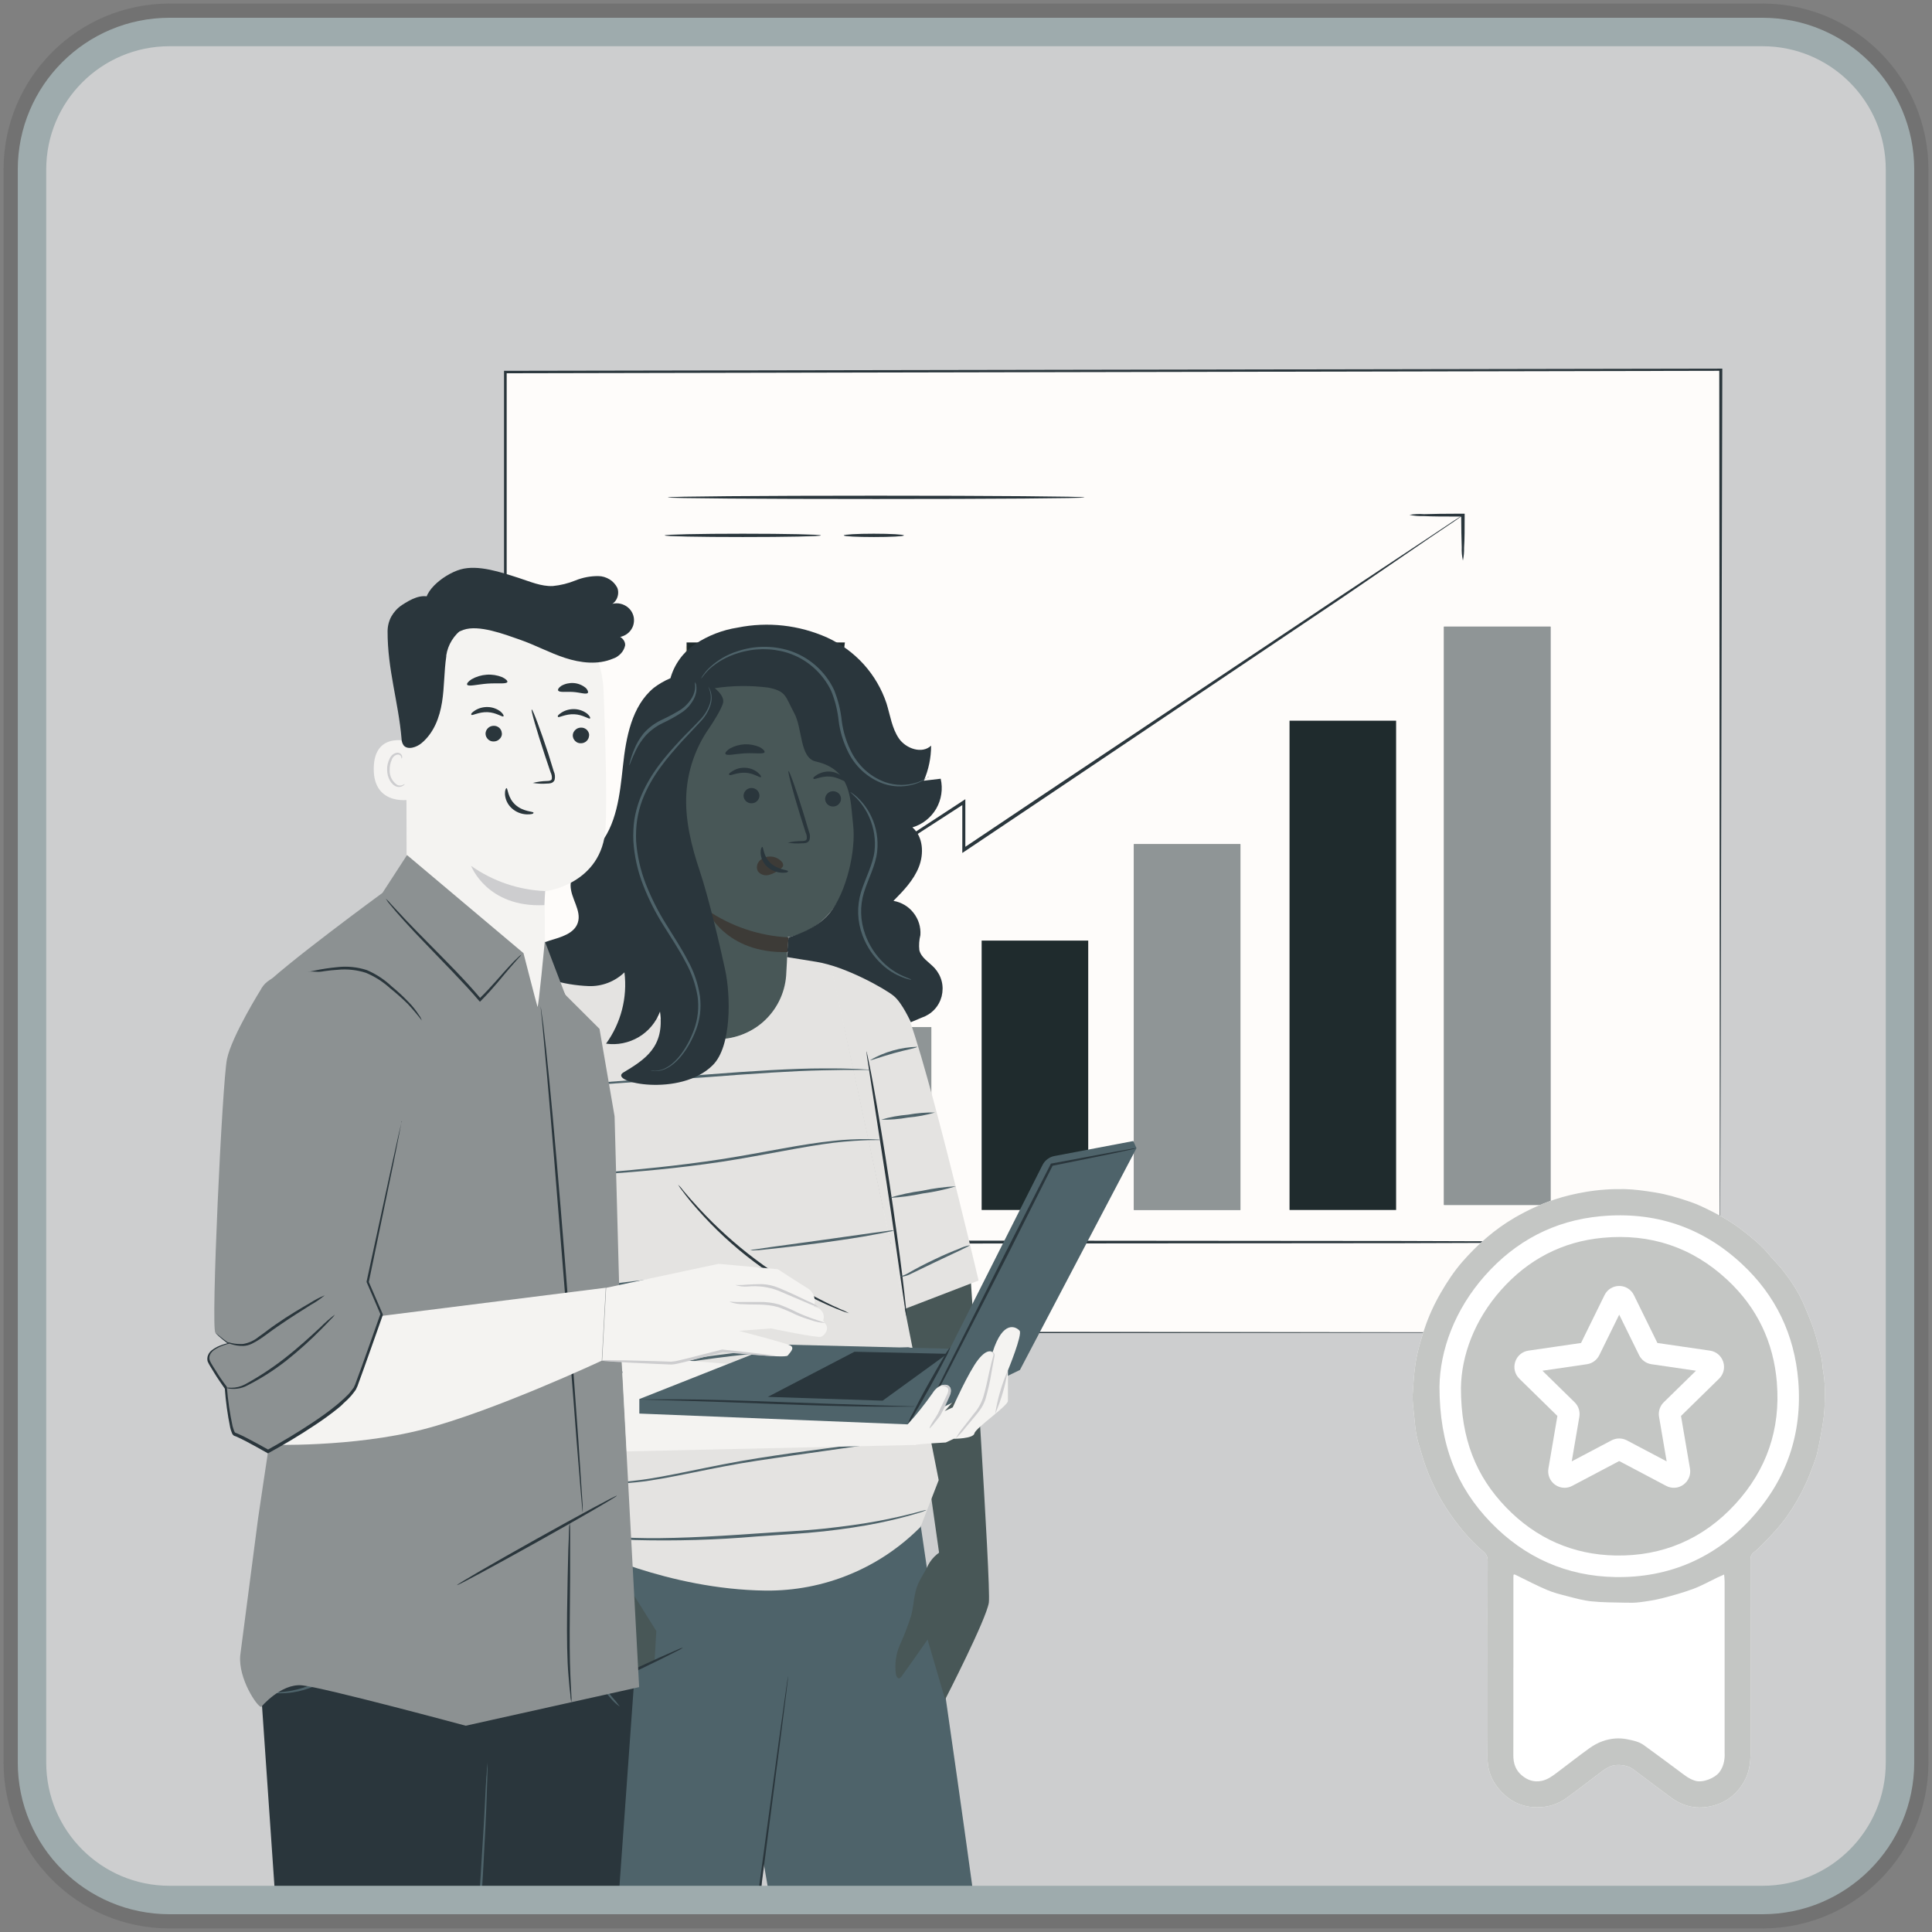 <svg width="163" height="163" viewBox="0 0 163 163" fill="none" xmlns="http://www.w3.org/2000/svg">
<rect x="0" y="0" width="163" height="163" fill="#808080" stroke="none"/>
<path d="M148.7 1.5H14.3C7.231 1.5 1.5 7.23 1.5 14.3V148.7C1.5 155.769 7.231 161.5 14.3 161.5H148.7C155.769 161.5 161.5 155.769 161.5 148.7V14.3C161.5 7.23 155.769 1.5 148.7 1.5Z" fill="#CDCECF" stroke="#727272" stroke-width="2.4" stroke-miterlimit="10"/>
<path d="M82.191 160.3C80.496 147.874 77.692 128.804 77.692 128.804H77.7L76.876 121.74L68.644 121.868L62.316 145.044L64.969 160.3H82.191Z" fill="#4E636A"/>
<path d="M64.276 158.084L70.812 121.692L53.444 121.444C53.443 121.445 50.844 124.237 49.564 126.916C48.284 129.588 47.46 135.972 47.46 135.972C47.46 135.972 43.86 143.988 44.404 148.084C44.611 149.645 45.271 154.672 46.009 160.3H64.21L64.276 158.084Z" fill="#4E636A"/>
<path d="M64.085 160.3C64.802 154.76 65.396 150.169 65.822 146.892C66.038 145.148 66.215 143.78 66.334 142.836C66.391 142.38 66.43 142.02 66.462 141.772C66.494 141.524 66.494 141.404 66.494 141.404C66.494 141.404 66.471 141.524 66.43 141.764C66.391 142.004 66.343 142.372 66.278 142.828C66.142 143.772 65.959 145.14 65.71 146.876L63.891 160.3H64.085Z" fill="#2A363C"/>
<path d="M52.179 160.3L53.844 137.057H53.836L36.629 136.202L34.859 160.3H52.179Z" fill="#2A363C"/>
<path d="M40.609 160.3C40.656 159.58 40.701 158.878 40.74 158.213C40.908 155.228 41.028 152.804 41.076 151.125C41.1 150.3 41.132 149.652 41.132 149.196V148.517C41.132 148.517 41.1 148.548 41.1 148.668C41.092 148.796 41.068 148.964 41.068 149.172C41.044 149.62 41.012 150.268 40.964 151.1C40.892 152.773 40.748 155.196 40.556 158.18C40.512 158.856 40.462 159.57 40.41 160.3H40.609Z" fill="#4E636A"/>
<path d="M39.941 160.3L41.188 148.228L45.748 136.676L22.068 135.708L22.06 135.692V143.26L23.235 160.3H39.941Z" fill="#2A363C"/>
<path d="M145.1 112.42H42.62V31.388L145.164 31.196L145.1 112.42Z" fill="#FEFCFA"/>
<path d="M145.1 112.42C145.1 111.66 145.1 79.916 145.052 31.196L145.164 31.284L42.78 31.492H42.62L42.748 31.388V112.42L42.636 112.332L145.116 112.42L42.636 112.508H42.524V31.284H42.812L145.196 31.1H145.308V31.188C145.196 79.916 145.109 111.66 145.1 112.42Z" fill="#2A363C"/>
<path d="M138.212 104.812H136.828L132.852 104.836L118.228 104.884L69.964 104.924H49.02V104.788C49.02 91.004 49.06 79.148 49.068 70.724C49.068 66.524 49.092 63.18 49.108 60.884C49.108 63.188 49.132 66.532 49.148 70.724C49.148 79.148 49.18 91.004 49.196 104.788L49.06 104.66H69.868L118.132 104.7L132.756 104.748L136.732 104.772H137.764L138.204 104.812L138.212 104.812Z" fill="#2A363C"/>
<path d="M65.38 93.092H56.388V102.084H65.38V93.092Z" fill="#1F2B2D"/>
<path d="M78.572 86.66H69.58V102.084H78.572V86.66Z" fill="#1F2B2D"/>
<path d="M91.812 79.356H82.82V102.084H91.812V79.356Z" fill="#1F2B2D"/>
<path d="M104.652 71.22H95.66V102.084H104.652V71.22Z" fill="#1F2B2D"/>
<path d="M117.788 60.804H108.796V102.084H117.788V60.804Z" fill="#1F2B2D"/>
<path d="M130.82 52.868H121.828V101.66H130.82V52.868Z" fill="#1F2B2D"/>
<g opacity="0.5">
<path d="M78.572 86.66H69.58V102.084H78.572V86.66Z" fill="white"/>
</g>
<g opacity="0.5">
<path d="M104.652 71.22H95.66V102.084H104.652V71.22Z" fill="white"/>
</g>
<g opacity="0.5">
<path d="M130.828 52.868H121.836V101.66H130.828V52.868Z" fill="white"/>
</g>
<path d="M56.388 83.868C56.388 83.868 56.468 83.804 56.508 83.78L56.86 83.54L58.228 82.628L63.388 79.236L81.236 67.564L81.444 67.428V71.7L81.228 71.588L88.259 66.876L113.091 50.292L120.636 45.284L122.691 43.916L123.228 43.572C123.283 43.532 123.347 43.492 123.42 43.46C123.363 43.508 123.308 43.548 123.244 43.596L122.723 43.964L120.692 45.332L113.204 50.452L88.428 67.108L81.404 71.82L81.188 71.964V67.676L81.396 67.788L63.476 79.38L58.276 82.716L56.884 83.596L56.516 83.82C56.436 83.86 56.396 83.876 56.388 83.876L56.388 83.868Z" fill="#2A363C"/>
<path d="M123.42 47.276C123.34 46.916 123.308 46.54 123.324 46.172C123.299 45.484 123.283 44.524 123.276 43.436L123.42 43.58H123.075C121.923 43.58 120.883 43.58 120.131 43.54C119.724 43.556 119.308 43.524 118.908 43.436C119.315 43.372 119.724 43.348 120.14 43.38C120.892 43.356 121.932 43.34 123.091 43.34H123.571V43.476C123.571 44.548 123.571 45.508 123.523 46.212C123.532 46.572 123.5 46.932 123.427 47.284L123.42 47.276Z" fill="#2A363C"/>
<path d="M57.868 54.516C57.868 54.516 56.796 64.452 58.164 69.892L71.436 69.308C71.436 69.308 68.596 59.508 70.34 55.18L57.868 54.516Z" fill="#F2EAD7"/>
<path d="M57.924 54.204C57.924 54.204 58.012 64.932 58.556 68.204L72.012 67.564C72.012 67.564 70.828 57.02 71.284 54.204H57.924Z" fill="#1F2B2D"/>
<path d="M69.252 58.708C69.252 58.756 67.236 58.916 64.748 59.068C62.252 59.22 60.236 59.3 60.228 59.252C60.228 59.204 62.244 59.036 64.732 58.884C67.228 58.732 69.244 58.66 69.252 58.708Z" fill="white"/>
<path d="M69.26 60.98C69.26 61.028 67.244 61.188 64.756 61.34C62.26 61.492 60.236 61.572 60.236 61.524C60.236 61.476 62.252 61.316 64.74 61.164C67.236 61.012 69.252 60.932 69.26 60.98Z" fill="white"/>
<path d="M66.972 63.212C66.724 63.276 66.476 63.308 66.228 63.316C65.772 63.364 65.124 63.412 64.404 63.452C63.692 63.492 63.036 63.524 62.58 63.532C62.332 63.564 62.076 63.564 61.82 63.532C62.068 63.468 62.316 63.436 62.572 63.428C63.028 63.38 63.676 63.332 64.396 63.292C65.108 63.252 65.764 63.22 66.22 63.212C66.468 63.18 66.724 63.18 66.972 63.212Z" fill="white"/>
<path d="M91.5 41.964C91.5 42.044 83.628 42.1 73.924 42.1C64.22 42.1 56.34 42.044 56.34 41.964C56.34 41.884 64.204 41.82 73.907 41.82C83.612 41.82 91.5 41.884 91.5 41.964Z" fill="#2A363C"/>
<path d="M69.26 45.172C69.26 45.252 66.308 45.308 62.668 45.308C59.028 45.308 56.076 45.252 56.076 45.172C56.076 45.092 59.028 45.028 62.668 45.028C66.308 45.028 69.26 45.092 69.26 45.172Z" fill="#2A363C"/>
<path d="M76.26 45.172C76.26 45.252 75.124 45.308 73.724 45.308C72.324 45.308 71.188 45.252 71.188 45.172C71.188 45.092 72.324 45.028 73.724 45.028C75.124 45.028 76.26 45.092 76.26 45.172Z" fill="#2A363C"/>
<path d="M58.148 132.396C58.1 132.26 58.084 132.116 58.076 131.964C58.044 131.692 58.028 131.292 58.02 130.796C58.02 129.508 58.1 128.22 58.244 126.94C58.42 125.484 58.564 124.164 58.7 123.108C58.74 122.58 58.804 122.044 58.908 121.524C58.956 122.06 58.948 122.596 58.884 123.132C58.82 124.116 58.668 125.476 58.508 126.972C58.348 128.468 58.236 129.828 58.204 130.804C58.172 131.78 58.188 132.396 58.14 132.404L58.148 132.396Z" fill="#4E636A"/>
<path d="M60.108 125.948C59.812 125.26 59.636 124.524 59.588 123.78C59.452 123.044 59.428 122.292 59.532 121.548C59.684 122.276 59.788 123.004 59.844 123.74C59.98 124.468 60.068 125.204 60.116 125.94L60.108 125.948Z" fill="#4E636A"/>
<path d="M66.837 123.788C66.788 123.788 66.805 123.444 66.428 123.188C66.325 123.116 66.204 123.076 66.076 123.06C65.948 123.044 65.829 123.06 65.708 123.116C65.564 123.172 65.445 123.26 65.356 123.388C65.269 123.508 65.228 123.66 65.228 123.812C65.228 123.964 65.276 124.108 65.356 124.236C65.445 124.356 65.564 124.452 65.708 124.508C65.829 124.548 65.957 124.564 66.076 124.548C66.197 124.532 66.316 124.484 66.421 124.412C66.788 124.14 66.757 123.78 66.805 123.796C66.853 123.812 66.844 123.876 66.828 124.02C66.796 124.228 66.692 124.42 66.532 124.556C66.412 124.668 66.26 124.74 66.1 124.772C65.941 124.804 65.772 124.796 65.621 124.74C65.436 124.676 65.269 124.556 65.148 124.396C65.028 124.236 64.965 124.044 64.965 123.844C64.965 123.644 65.02 123.452 65.132 123.284C65.244 123.116 65.404 122.988 65.588 122.924C65.74 122.868 65.9 122.844 66.06 122.876C66.22 122.9 66.373 122.972 66.492 123.076C66.66 123.204 66.772 123.396 66.805 123.596C66.853 123.732 66.828 123.812 66.82 123.812L66.837 123.788Z" fill="#4E636A"/>
<path d="M45.396 83.196C43.516 84.908 41.964 86.948 40.836 89.228C39.3 92.372 29.924 110.604 31.22 112.588C32.516 114.572 36.34 116.236 36.724 116.18C37.108 116.124 44.292 111.804 44.292 111.804C44.292 111.804 48.764 97.54 48.812 97.508C48.86 97.468 45.388 83.204 45.388 83.204L45.396 83.196Z" fill="#E4E3E1"/>
<path d="M81.868 107.452C81.868 107.452 83.628 133.812 83.428 135.204C83.228 136.596 79.74 143.38 79.74 143.38L77.404 135.42L79.308 131.556L76.22 109.836L81.868 107.444L81.868 107.452Z" fill="#485757"/>
<path d="M70.092 81.308L66.34 80.724C66.34 80.724 66.516 87.428 60.7 87.676C54.1 87.948 52.956 80.9 52.956 80.9C52.956 80.9 46.58 82.076 45.412 83.148C44.244 84.22 49.78 112.372 49.78 112.372L49.252 130.548C49.252 130.548 56.324 134.1 64.596 134.196C67.02 134.22 69.428 133.764 71.676 132.836C73.924 131.916 75.956 130.548 77.668 128.82L79.196 124.876L76.308 110.292L70.092 81.308Z" fill="#E4E3E1"/>
<path d="M70.084 81.436C70.084 81.436 74.708 82.804 76.116 84.684C77.516 86.564 82.563 108.036 82.563 108.036L76.324 110.436L70.084 81.444V81.436Z" fill="#E4E3E1"/>
<path d="M73.124 88.668C73.116 88.748 73.116 88.82 73.124 88.9C73.124 89.076 73.18 89.292 73.212 89.556C73.3 90.156 73.428 90.964 73.58 91.948C73.9 94.004 74.332 96.772 74.804 99.836C75.276 102.9 75.668 105.684 75.964 107.74C76.108 108.724 76.228 109.532 76.316 110.132L76.428 110.788C76.452 110.94 76.468 111.012 76.476 111.012C76.484 110.94 76.484 110.86 76.476 110.788C76.476 110.612 76.436 110.388 76.412 110.132C76.356 109.564 76.26 108.74 76.14 107.724C75.892 105.692 75.508 102.892 75.044 99.804C74.58 96.716 74.108 93.932 73.748 91.924C73.572 90.916 73.412 90.1 73.292 89.54C73.244 89.284 73.196 89.084 73.156 88.9C73.156 88.828 73.14 88.748 73.116 88.676L73.124 88.668Z" fill="#2A363C"/>
<path d="M57.196 99.932C57.316 100.14 57.46 100.332 57.612 100.524C57.884 100.9 58.308 101.436 58.852 102.044C61.716 105.3 65.22 107.94 69.148 109.788C69.892 110.14 70.516 110.404 70.948 110.564C71.172 110.66 71.396 110.732 71.628 110.796C71.42 110.676 71.204 110.564 70.98 110.484C70.556 110.3 69.956 110.028 69.22 109.644C65.372 107.724 61.9 105.116 58.98 101.956C58.42 101.348 57.98 100.852 57.684 100.492C57.54 100.292 57.38 100.108 57.204 99.948L57.196 99.932Z" fill="#2A363C"/>
<path d="M73.42 89.436C73.444 89.5 74.308 89.164 75.396 88.86C76.484 88.556 77.396 88.404 77.388 88.316C75.996 88.356 74.628 88.74 73.42 89.436Z" fill="#4E636A"/>
<path d="M45.916 91.748C46.012 91.756 46.108 91.756 46.196 91.748L47.004 91.708L49.948 91.54L59.684 90.876C63.492 90.58 66.932 90.348 69.428 90.3C70.668 90.268 71.684 90.26 72.38 90.268H73.188C73.284 90.276 73.372 90.276 73.468 90.268C73.38 90.244 73.284 90.228 73.188 90.236C73.004 90.236 72.732 90.204 72.388 90.188C71.692 90.156 70.676 90.132 69.428 90.14C66.924 90.14 63.476 90.356 59.676 90.652L49.94 91.38L46.988 91.628L46.188 91.708C46.092 91.708 46.004 91.716 45.916 91.74V91.748Z" fill="#4E636A"/>
<path d="M74.332 94.468C75.092 94.484 75.86 94.42 76.612 94.284C77.38 94.22 78.148 94.076 78.892 93.86C78.132 93.844 77.364 93.908 76.612 94.044C75.836 94.108 75.076 94.244 74.332 94.468Z" fill="#4E636A"/>
<path d="M47.308 99.252C47.404 99.268 47.492 99.268 47.588 99.252L48.38 99.22C49.068 99.18 50.06 99.124 51.292 99.036C53.74 98.86 57.14 98.58 60.86 98.02C62.716 97.74 64.476 97.396 66.076 97.108C67.668 96.812 69.116 96.564 70.34 96.412C71.564 96.268 72.548 96.22 73.236 96.196C73.916 96.18 74.3 96.196 74.308 96.172C74.22 96.148 74.124 96.14 74.028 96.14C73.844 96.14 73.572 96.108 73.236 96.108C72.26 96.1 71.292 96.14 70.316 96.252C69.092 96.372 67.644 96.604 66.044 96.892C64.444 97.18 62.684 97.516 60.828 97.804C57.124 98.372 53.74 98.676 51.292 98.892L48.388 99.148L47.596 99.228C47.5 99.228 47.404 99.228 47.316 99.252H47.308Z" fill="#4E636A"/>
<path d="M63.268 105.484C63.428 105.5 63.596 105.5 63.756 105.484C64.068 105.484 64.516 105.42 65.076 105.364C66.18 105.252 67.716 105.068 69.396 104.844C71.084 104.612 72.588 104.388 73.7 104.172C74.244 104.076 74.692 103.988 74.996 103.924C75.148 103.9 75.308 103.86 75.452 103.804C75.292 103.796 75.124 103.804 74.964 103.836L73.66 104.012L69.348 104.62L65.036 105.212L63.732 105.404C63.572 105.412 63.42 105.444 63.268 105.492L63.268 105.484Z" fill="#4E636A"/>
<path d="M48.876 108.724C49.076 108.74 49.284 108.724 49.484 108.7L51.14 108.548C52.54 108.412 54.468 108.204 56.604 107.964C58.74 107.724 60.66 107.508 62.068 107.308L63.715 107.076C63.916 107.06 64.124 107.02 64.316 106.964C64.115 106.956 63.907 106.964 63.708 106.988L62.051 107.14C60.66 107.276 58.724 107.484 56.588 107.732C54.444 107.972 52.532 108.188 51.124 108.388L49.476 108.612C49.276 108.628 49.068 108.668 48.876 108.724Z" fill="#4E636A"/>
<path d="M49.588 116.316C49.684 116.316 49.772 116.316 49.868 116.292L50.66 116.164L53.556 115.652C55.996 115.236 59.38 114.636 63.124 114.26C65.004 114.076 66.804 113.956 68.444 113.924C70.076 113.892 71.564 113.924 72.796 113.924C74.028 113.924 75.044 113.868 75.74 113.804C76.084 113.772 76.348 113.748 76.532 113.716C76.628 113.708 76.716 113.692 76.812 113.668C76.716 113.66 76.62 113.66 76.532 113.668L75.732 113.716C75.036 113.748 74.036 113.772 72.796 113.756C71.556 113.74 70.06 113.692 68.436 113.716C66.812 113.74 64.988 113.844 63.1 114.028C59.324 114.404 55.948 115.028 53.508 115.492C52.292 115.732 51.308 115.948 50.628 116.076L49.852 116.244C49.764 116.26 49.676 116.284 49.596 116.316H49.588Z" fill="#4E636A"/>
<path d="M49.452 124.996C49.548 125.028 49.644 125.044 49.74 125.052C49.932 125.084 50.22 125.116 50.596 125.14C51.644 125.204 52.7 125.172 53.748 125.052C56.404 124.78 59.956 123.828 63.948 123.228C67.94 122.628 71.588 122.148 74.204 121.74C75.244 121.604 76.276 121.42 77.3 121.172C77.58 121.092 77.844 121.004 78.108 120.892C78.204 120.86 78.292 120.812 78.372 120.756C78.276 120.78 78.18 120.804 78.092 120.844C77.828 120.948 77.564 121.044 77.292 121.116C76.58 121.292 75.508 121.42 74.196 121.604C71.572 121.972 67.932 122.396 63.924 123.028C59.916 123.66 56.364 124.596 53.74 124.9C52.708 125.036 51.66 125.092 50.612 125.068C49.86 125.028 49.452 124.972 49.452 124.996Z" fill="#4E636A"/>
<path d="M75.013 101.068C75.972 101.02 76.916 100.892 77.852 100.692C78.805 100.564 79.74 100.364 80.66 100.084C79.701 100.132 78.748 100.26 77.812 100.46C76.86 100.588 75.924 100.788 75.013 101.068Z" fill="#4E636A"/>
<path d="M75.924 107.7C75.924 107.7 76.02 107.732 76.188 107.7C76.42 107.66 76.644 107.58 76.86 107.468L78.916 106.476C80.532 105.708 81.852 105.108 81.828 105.06C81.516 105.116 81.204 105.212 80.916 105.356C80.372 105.564 79.62 105.876 78.812 106.268C78.004 106.652 77.284 107.028 76.772 107.324C76.508 107.492 76.22 107.62 75.916 107.708L75.924 107.7Z" fill="#4E636A"/>
<path d="M78.196 127.388C78.1 127.396 77.996 127.42 77.908 127.444L77.084 127.66C76.372 127.844 75.332 128.092 74.044 128.332C72.756 128.572 71.204 128.788 69.484 128.972C67.772 129.156 65.836 129.236 63.836 129.38C59.828 129.668 56.188 129.836 53.556 129.748C52.244 129.716 51.18 129.628 50.452 129.572L49.612 129.492C49.516 129.484 49.412 129.484 49.308 129.492C49.404 129.524 49.5 129.54 49.596 129.548C49.788 129.58 50.052 129.628 50.436 129.676C51.164 129.764 52.228 129.876 53.548 129.932C56.988 130.02 60.428 129.924 63.852 129.628C65.852 129.484 67.772 129.388 69.508 129.196C71.244 129.004 72.796 128.764 74.092 128.5C75.388 128.236 76.412 127.964 77.124 127.756C77.476 127.66 77.748 127.564 77.932 127.5C78.02 127.468 78.108 127.428 78.188 127.38L78.196 127.388Z" fill="#4E636A"/>
<path d="M80.244 135.412C78.892 137.436 77.5 139.436 76.076 141.42C76.012 141.5 75.94 141.596 75.836 141.596C75.732 141.596 75.628 141.436 75.596 141.308C75.46 140.428 75.58 139.532 75.948 138.716C76.316 137.916 76.628 137.092 76.892 136.244C77.108 135.356 77.1 134.42 77.484 133.572C77.692 133.116 77.98 132.708 78.196 132.268C78.5 131.572 79.052 131.012 79.748 130.7" fill="#485757"/>
<path d="M46.22 93.132C46.228 93.38 46.26 93.636 46.308 93.876L46.644 95.892C46.932 97.596 47.356 99.948 47.836 102.548C48.316 105.148 48.748 107.492 49.1 109.188C49.26 110.004 49.404 110.676 49.508 111.196C49.548 111.444 49.612 111.684 49.692 111.924C49.684 111.676 49.652 111.42 49.604 111.18C49.516 110.668 49.412 109.98 49.268 109.164C48.972 107.46 48.556 105.108 48.076 102.508C47.596 99.908 47.164 97.572 46.812 95.876C46.644 95.06 46.508 94.38 46.404 93.868C46.364 93.62 46.308 93.372 46.22 93.14V93.132Z" fill="#2A363C"/>
<path d="M38.324 94.604C38.716 94.788 39.132 94.932 39.556 95.036C40.324 95.268 41.38 95.58 42.564 95.908C43.756 96.236 44.82 96.524 45.596 96.716C46.012 96.844 46.436 96.932 46.868 96.988C46.476 96.796 46.06 96.644 45.636 96.532C44.868 96.3 43.812 95.988 42.628 95.66C41.436 95.332 40.38 95.044 39.596 94.852C39.18 94.732 38.756 94.644 38.324 94.604Z" fill="#4E636A"/>
<path d="M34.004 102.964C34.124 103.068 34.268 103.156 34.42 103.212C34.82 103.388 35.244 103.532 35.676 103.62C36.764 103.86 38.26 104.14 39.9 104.532C41.54 104.916 43.02 105.3 44.084 105.588L45.348 105.924C45.492 105.98 45.652 106.012 45.804 106.02C45.66 105.94 45.508 105.876 45.348 105.836C45.06 105.732 44.628 105.588 44.1 105.428C43.044 105.1 41.572 104.684 39.924 104.3C38.276 103.916 36.764 103.652 35.684 103.46C35.26 103.38 34.836 103.268 34.428 103.124C34.292 103.06 34.148 103.004 34.004 102.964Z" fill="#4E636A"/>
<path d="M42.596 110.428L49.428 128.26L47.492 135.724L35.188 115.196C35.188 115.196 39.58 110.036 42.596 110.428Z" fill="#485757"/>
<path d="M49.3 127.924L55.372 137.605L55.228 140.101L47.5 143.381L46.94 134.181L49.292 127.932L49.3 127.924Z" fill="#485757"/>
<path d="M45.628 144.444C45.628 144.444 46.26 144.052 47.324 143.532C47.612 143.388 47.908 143.26 48.212 143.148C48.532 143.028 48.9 142.94 49.276 142.82C50.036 142.58 50.852 142.284 51.692 141.908C53.364 141.164 54.836 140.428 55.908 139.908L57.172 139.268C57.332 139.196 57.484 139.108 57.628 139.012C57.46 139.044 57.292 139.108 57.132 139.188L55.836 139.756L51.588 141.692C50.756 142.052 49.94 142.356 49.196 142.604C48.828 142.732 48.46 142.82 48.132 142.956C47.82 143.076 47.516 143.212 47.22 143.372C46.804 143.596 46.396 143.844 46.012 144.108C45.868 144.204 45.732 144.316 45.612 144.444H45.628Z" fill="#2A363C"/>
<path d="M72.372 63.732C72.372 60.58 68.692 54.964 65.54 55.076L57.468 58.532C57.004 58.548 56.564 58.74 56.236 59.068C55.908 59.396 55.716 59.828 55.692 60.292L54.892 81.788C54.836 83.284 55.372 84.74 56.388 85.844C57.404 86.948 58.812 87.604 60.308 87.668C61.804 87.724 63.268 87.204 64.388 86.212C65.508 85.22 66.204 83.828 66.324 82.34C66.428 80.812 66.46 79.06 66.46 79.068C66.46 79.076 70.516 78.66 71.684 73.484C72.284 70.924 72.38 67.236 72.38 63.732H72.372Z" fill="#485757"/>
<path d="M70.956 67.412C70.948 67.588 70.868 67.748 70.74 67.868C70.612 67.988 70.444 68.052 70.268 68.044C70.18 68.044 70.1 68.028 70.02 67.996C69.94 67.964 69.868 67.916 69.804 67.852C69.74 67.788 69.692 67.716 69.66 67.636C69.628 67.556 69.612 67.468 69.612 67.388C69.62 67.212 69.7 67.052 69.828 66.932C69.956 66.812 70.124 66.748 70.3 66.756C70.388 66.756 70.468 66.772 70.548 66.804C70.628 66.836 70.7 66.884 70.764 66.94C70.828 67.004 70.876 67.076 70.908 67.156C70.94 67.236 70.956 67.324 70.956 67.404V67.412Z" fill="#2A363C"/>
<path d="M71.308 65.892C71.22 65.972 70.732 65.564 70.012 65.516C69.284 65.468 68.74 65.796 68.644 65.708C68.556 65.62 68.7 65.516 68.948 65.356C69.276 65.164 69.66 65.068 70.036 65.1C70.412 65.124 70.764 65.268 71.06 65.508C71.292 65.692 71.372 65.86 71.316 65.892H71.308Z" fill="#2A363C"/>
<path d="M64.076 67.14C64.068 67.316 63.988 67.476 63.86 67.596C63.732 67.716 63.564 67.78 63.388 67.772C63.3 67.772 63.22 67.756 63.14 67.724C63.06 67.692 62.988 67.644 62.924 67.58C62.86 67.516 62.812 67.444 62.78 67.364C62.748 67.284 62.732 67.196 62.732 67.116C62.74 66.94 62.82 66.78 62.948 66.66C63.076 66.54 63.244 66.476 63.42 66.484C63.508 66.484 63.588 66.5 63.668 66.532C63.748 66.564 63.82 66.612 63.884 66.676C63.948 66.74 63.996 66.812 64.028 66.892C64.06 66.972 64.076 67.06 64.076 67.14Z" fill="#2A363C"/>
<path d="M64.197 65.564C64.108 65.644 63.62 65.236 62.901 65.196C62.181 65.156 61.628 65.476 61.532 65.38C61.436 65.284 61.589 65.188 61.836 65.036C62.164 64.836 62.54 64.748 62.924 64.78C63.3 64.804 63.66 64.948 63.948 65.188C64.172 65.372 64.245 65.54 64.197 65.572V65.564Z" fill="#2A363C"/>
<path d="M66.468 71.092C66.86 71.004 67.26 70.956 67.66 70.956C67.844 70.956 68.02 70.924 68.06 70.796C68.084 70.604 68.06 70.412 67.972 70.244L67.516 68.804C66.884 66.756 66.444 65.076 66.524 65.052C66.604 65.028 67.188 66.668 67.812 68.7L68.244 70.148C68.348 70.38 68.364 70.636 68.292 70.876C68.26 70.94 68.22 70.996 68.165 71.036C68.108 71.076 68.044 71.108 67.972 71.124C67.868 71.148 67.756 71.148 67.653 71.148C67.252 71.18 66.852 71.164 66.46 71.092H66.468Z" fill="#2A363C"/>
<path d="M66.524 79.084C64.06 78.964 61.668 78.156 59.636 76.764C59.636 76.764 61.172 80.476 66.444 80.324L66.524 79.092V79.084Z" fill="#3D3B37"/>
<path d="M66.044 72.82C65.916 72.636 65.748 72.492 65.548 72.396C65.348 72.3 65.132 72.252 64.908 72.268C64.748 72.268 64.588 72.308 64.444 72.372C64.3 72.436 64.164 72.532 64.06 72.652C63.956 72.764 63.884 72.908 63.868 73.068C63.844 73.22 63.868 73.38 63.948 73.516C64.052 73.652 64.196 73.748 64.356 73.804C64.516 73.86 64.692 73.86 64.86 73.82C65.212 73.724 65.54 73.556 65.82 73.324C65.908 73.268 65.98 73.204 66.036 73.124C66.06 73.084 66.076 73.036 66.076 72.988C66.076 72.94 66.06 72.892 66.036 72.852" fill="#3D3B37"/>
<path d="M64.308 71.452C64.428 71.452 64.38 72.236 65.012 72.82C65.652 73.404 66.492 73.388 66.484 73.5C66.484 73.612 66.292 73.644 65.94 73.628C65.476 73.604 65.044 73.42 64.708 73.108C64.388 72.804 64.188 72.388 64.172 71.948C64.164 71.636 64.26 71.452 64.316 71.452H64.308Z" fill="#2A363C"/>
<path d="M64.508 63.46C64.428 63.652 63.708 63.508 62.86 63.556C62.004 63.604 61.3 63.796 61.204 63.604C61.156 63.516 61.292 63.34 61.58 63.148C61.964 62.94 62.388 62.82 62.828 62.796C63.268 62.78 63.7 62.86 64.1 63.036C64.404 63.204 64.532 63.372 64.508 63.46Z" fill="#2A363C"/>
<path d="M71.172 63.78C71.036 63.932 70.548 63.732 69.948 63.692C69.348 63.644 68.836 63.732 68.724 63.548C68.676 63.46 68.772 63.3 69.004 63.164C69.308 62.988 69.668 62.916 70.012 62.956C70.364 62.988 70.7 63.124 70.972 63.348C71.172 63.532 71.228 63.708 71.164 63.78H71.172Z" fill="#2A363C"/>
<path d="M66.42 80.276L66.524 79.084C66.524 79.084 68.804 78.508 69.988 77.044C71.404 75.324 72.244 71.748 71.972 69.54C71.732 67.596 71.932 64.94 68.82 64.244C67.452 63.932 67.724 61.46 66.996 60.14C66.252 58.772 66.364 58.316 64.82 58.012C63.316 57.82 61.804 57.836 60.308 58.06C60.764 58.444 61.084 58.876 61.012 59.26C60.916 59.772 60.1 61.044 59.804 61.468C58.684 63.084 58.028 64.972 57.908 66.932C57.772 69.172 58.34 71.404 59.052 73.532C59.764 75.66 60.708 79.62 61.18 81.82C61.652 84.012 61.732 88.268 60.14 89.86C57.404 92.596 51.38 91.332 52.556 90.508C54.436 89.38 56.084 88.332 55.684 85.348C55.348 86.252 54.708 87.012 53.884 87.5C53.052 87.988 52.084 88.188 51.132 88.052C52.388 86.316 52.948 84.164 52.684 82.036C52.284 82.42 51.82 82.716 51.308 82.916C50.796 83.116 50.244 83.212 49.692 83.196C48.596 83.156 47.5 82.972 46.452 82.652C45.652 82.444 44.724 82.092 44.564 81.284C44.388 80.324 45.452 79.628 46.388 79.348C47.324 79.068 48.444 78.772 48.748 77.852C49.092 76.82 48.14 75.788 48.14 74.7C48.14 73.332 49.508 72.468 50.42 71.468C52.044 69.644 52.292 67.036 52.556 64.636C52.812 62.228 53.292 59.572 55.164 58.028C55.596 57.7 56.068 57.428 56.564 57.22C56.892 56.052 57.628 55.036 58.636 54.348C59.724 53.628 60.948 53.148 62.244 52.948C64.78 52.436 67.412 52.732 69.78 53.788C70.956 54.324 72.004 55.092 72.868 56.044C73.732 57.004 74.388 58.124 74.796 59.348C75.108 60.356 75.252 61.452 75.844 62.308C76.436 63.164 77.796 63.636 78.556 62.908C78.556 63.924 78.348 64.932 77.941 65.868L79.364 65.7C79.564 66.556 79.428 67.46 78.988 68.228C78.54 68.988 77.828 69.556 76.98 69.804C77.892 70.604 77.964 72.02 77.524 73.14C77.084 74.26 76.228 75.148 75.38 76.004C76.052 76.124 76.652 76.476 77.068 77.012C77.492 77.548 77.7 78.212 77.652 78.892C77.548 79.308 77.516 79.74 77.564 80.164C77.724 80.82 78.396 81.18 78.852 81.676C79.14 81.996 79.348 82.38 79.452 82.796C79.556 83.212 79.548 83.652 79.444 84.068C79.332 84.484 79.124 84.868 78.828 85.18C78.532 85.492 78.164 85.724 77.756 85.86L76.844 86.244C76.844 86.244 76.132 84.62 75.396 84.02C74.66 83.42 71.356 81.548 68.876 81.148L66.396 80.748L66.46 80.276H66.42Z" fill="#2A363C"/>
<path d="M54.876 90.3C54.996 90.348 55.132 90.372 55.26 90.372C55.636 90.372 56.004 90.276 56.324 90.092C57.188 89.636 58.116 88.484 58.732 86.868C58.892 86.444 58.996 86.004 59.06 85.548C59.116 85.06 59.116 84.564 59.06 84.076C58.9 83.004 58.548 81.964 58.02 81.02C57.5 80.012 56.836 79.012 56.196 77.972C55.524 76.9 54.956 75.772 54.492 74.596C54.036 73.428 53.756 72.204 53.668 70.948C53.644 70.356 53.668 69.756 53.756 69.164C53.844 68.604 53.988 68.044 54.188 67.508C54.988 65.404 56.372 63.86 57.5 62.588C58.084 61.964 58.62 61.404 59.084 60.9C59.5 60.476 59.804 59.964 59.972 59.388C60.068 59.02 60.06 58.636 59.94 58.284C59.9 58.164 59.844 58.044 59.756 57.948C59.756 57.948 59.828 58.06 59.892 58.3C59.996 58.652 59.996 59.02 59.892 59.364C59.708 59.916 59.396 60.404 58.98 60.812C58.524 61.308 57.956 61.844 57.372 62.468C56.22 63.716 54.812 65.276 53.98 67.428C53.772 67.98 53.62 68.548 53.524 69.124C53.436 69.724 53.412 70.34 53.436 70.948C53.516 72.228 53.796 73.492 54.268 74.692C54.732 75.884 55.308 77.028 55.996 78.108C56.644 79.156 57.308 80.14 57.82 81.132C58.34 82.06 58.692 83.068 58.86 84.108C58.98 85.028 58.876 85.964 58.564 86.844C57.988 88.428 57.092 89.58 56.284 90.036C55.972 90.228 55.628 90.332 55.26 90.348C55.004 90.324 54.876 90.292 54.868 90.3H54.876Z" fill="#4E636A"/>
<path d="M53.108 64.572C53.108 64.572 53.284 64.068 53.652 63.3C53.868 62.852 54.14 62.444 54.468 62.068C54.876 61.628 55.364 61.268 55.916 61.004C56.476 60.74 57.028 60.436 57.548 60.092C57.98 59.796 58.324 59.396 58.556 58.932C58.716 58.62 58.788 58.26 58.748 57.908C58.748 57.78 58.7 57.652 58.628 57.548C58.628 57.668 58.636 57.796 58.652 57.916C58.652 58.236 58.556 58.548 58.404 58.828C58.156 59.252 57.82 59.612 57.412 59.884C56.892 60.204 56.348 60.492 55.796 60.748C55.228 61.02 54.716 61.404 54.3 61.876C53.964 62.292 53.692 62.748 53.5 63.244C53.364 63.556 53.252 63.884 53.164 64.212C53.108 64.428 53.084 64.556 53.108 64.564V64.572Z" fill="#4E636A"/>
<path d="M78.356 65.532C78.068 65.716 77.764 65.868 77.444 65.988C76.548 66.3 75.572 66.3 74.676 65.988C74.02 65.748 73.42 65.38 72.916 64.9C72.412 64.42 72.004 63.852 71.716 63.212C71.364 62.468 71.132 61.668 71.02 60.844C70.932 59.94 70.708 59.052 70.372 58.212C69.996 57.412 69.452 56.7 68.78 56.116C68.108 55.54 67.324 55.108 66.476 54.852C65.084 54.452 63.612 54.476 62.236 54.94C61.308 55.228 60.468 55.732 59.772 56.412C59.588 56.596 59.42 56.804 59.276 57.02C59.22 57.092 59.18 57.172 59.148 57.26C59.356 56.98 59.58 56.716 59.828 56.468C60.532 55.836 61.364 55.372 62.276 55.1C63.62 54.676 65.052 54.66 66.396 55.06C67.212 55.316 67.964 55.732 68.604 56.292C69.244 56.852 69.772 57.54 70.132 58.308C70.468 59.132 70.676 59.996 70.764 60.884C70.876 61.724 71.124 62.54 71.492 63.308C71.788 63.964 72.22 64.556 72.748 65.044C73.284 65.532 73.908 65.908 74.588 66.14C75.516 66.444 76.524 66.412 77.436 66.06C77.684 65.964 77.908 65.836 78.124 65.684C78.196 65.636 78.26 65.58 78.316 65.516L78.356 65.532Z" fill="#4E636A"/>
<path d="M76.876 82.628C76.876 82.628 76.628 82.54 76.196 82.348C75.596 82.084 75.044 81.708 74.564 81.252C73.86 80.572 73.316 79.74 72.988 78.812C72.58 77.684 72.54 76.46 72.884 75.316C73.26 74.108 73.884 72.996 74.004 71.844C74.116 70.836 73.948 69.812 73.516 68.9C73.228 68.284 72.828 67.732 72.332 67.268C72.196 67.14 72.052 67.028 71.9 66.924C71.796 66.852 71.74 66.82 71.732 66.828C71.732 66.836 71.932 67.004 72.26 67.332C72.716 67.812 73.084 68.364 73.348 68.972C73.74 69.868 73.892 70.852 73.78 71.828C73.644 72.924 73.044 74.012 72.644 75.26C72.284 76.452 72.324 77.74 72.764 78.908C73.116 79.86 73.684 80.708 74.428 81.388C74.924 81.852 75.508 82.212 76.14 82.452C76.308 82.524 76.484 82.572 76.66 82.62C76.716 82.644 76.78 82.652 76.844 82.652L76.876 82.628Z" fill="#4E636A"/>
<path d="M50.924 58.284C50.836 56.02 49.9 53.876 48.3 52.276C46.708 50.676 44.564 49.724 42.308 49.628H41.852C36.812 49.708 34.06 54.028 34.276 59.06L34.316 79.212C34.316 79.212 42.188 83.852 42.484 84.012L45.996 86.532L45.956 75.204C45.956 75.204 50.82 74.66 51.092 69.828C51.212 67.476 51.092 62.644 50.924 58.276V58.284Z" fill="#F4F3F1"/>
<path d="M45.996 75.18C43.748 75.084 41.58 74.348 39.748 73.052C39.748 73.052 41.084 76.596 45.924 76.364L45.996 75.18Z" fill="#CDCDCF"/>
<path d="M49.7 62.044C49.7 62.22 49.62 62.396 49.492 62.516C49.364 62.644 49.188 62.708 49.012 62.708C48.924 62.708 48.836 62.7 48.756 62.668C48.676 62.636 48.596 62.588 48.532 62.524C48.468 62.46 48.42 62.388 48.38 62.308C48.348 62.228 48.324 62.14 48.324 62.052C48.324 61.876 48.404 61.7 48.54 61.58C48.668 61.452 48.844 61.388 49.02 61.388C49.108 61.388 49.196 61.396 49.276 61.428C49.356 61.46 49.436 61.508 49.5 61.564C49.564 61.628 49.612 61.7 49.652 61.78C49.692 61.86 49.708 61.948 49.708 62.036L49.7 62.044Z" fill="#2A363C"/>
<path d="M49.78 60.612C49.692 60.7 49.188 60.292 48.444 60.26C47.7 60.228 47.14 60.58 47.076 60.484C47.012 60.388 47.132 60.284 47.38 60.116C47.708 59.908 48.1 59.812 48.484 59.828C48.868 59.844 49.244 59.98 49.548 60.22C49.756 60.404 49.828 60.564 49.78 60.604V60.612Z" fill="#2A363C"/>
<path d="M42.348 61.892C42.348 62.076 42.268 62.244 42.132 62.364C42.004 62.492 41.828 62.556 41.652 62.556C41.564 62.556 41.476 62.548 41.396 62.516C41.316 62.484 41.236 62.436 41.172 62.372C41.108 62.308 41.06 62.236 41.02 62.156C40.988 62.076 40.964 61.988 40.964 61.9C40.964 61.724 41.044 61.548 41.172 61.428C41.3 61.3 41.476 61.236 41.652 61.236C41.74 61.236 41.828 61.244 41.908 61.276C41.988 61.308 42.068 61.356 42.132 61.412C42.196 61.476 42.244 61.548 42.284 61.628C42.316 61.708 42.34 61.796 42.34 61.884L42.348 61.892Z" fill="#2A363C"/>
<path d="M42.476 60.436C42.388 60.524 41.876 60.116 41.14 60.084C40.404 60.052 39.836 60.404 39.772 60.308C39.708 60.212 39.828 60.108 40.076 59.94C40.404 59.732 40.796 59.636 41.18 59.652C41.564 59.668 41.94 59.804 42.244 60.044C42.452 60.228 42.524 60.396 42.476 60.428V60.436Z" fill="#2A363C"/>
<path d="M44.932 66.06C45.332 65.956 45.74 65.9 46.148 65.892C46.34 65.892 46.516 65.852 46.556 65.724C46.58 65.532 46.54 65.332 46.452 65.156C46.3 64.7 46.132 64.196 45.956 63.684C45.268 61.596 44.772 59.884 44.86 59.86C44.948 59.836 45.572 61.508 46.26 63.588L46.716 65.068C46.828 65.3 46.852 65.564 46.788 65.812C46.756 65.876 46.716 65.94 46.66 65.98C46.604 66.028 46.54 66.06 46.468 66.076C46.364 66.1 46.252 66.108 46.148 66.108C45.748 66.14 45.34 66.124 44.94 66.052L44.932 66.06Z" fill="#2A363C"/>
<path d="M42.732 66.492C42.852 66.492 42.82 67.3 43.484 67.9C44.148 68.5 45.012 68.452 45.012 68.564C45.012 68.676 44.82 68.708 44.452 68.708C43.98 68.692 43.532 68.516 43.18 68.196C42.844 67.892 42.636 67.476 42.604 67.02C42.588 66.668 42.684 66.492 42.74 66.492H42.732Z" fill="#2A363C"/>
<path d="M42.804 57.54C42.724 57.732 41.98 57.612 41.108 57.676C40.236 57.748 39.516 57.948 39.412 57.764C39.364 57.676 39.5 57.492 39.788 57.308C40.18 57.084 40.612 56.956 41.06 56.924C41.508 56.892 41.956 56.964 42.372 57.132C42.676 57.276 42.836 57.444 42.804 57.54Z" fill="#2A363C"/>
<path d="M49.604 58.452C49.46 58.62 48.964 58.42 48.348 58.38C47.732 58.34 47.212 58.444 47.092 58.26C47.044 58.172 47.132 58.012 47.364 57.86C47.676 57.684 48.036 57.604 48.396 57.628C48.756 57.652 49.1 57.788 49.388 58.012C49.596 58.196 49.636 58.372 49.604 58.452Z" fill="#2A363C"/>
<path d="M34.844 62.644C34.764 62.604 31.564 61.516 31.532 64.828C31.492 68.132 34.82 67.492 34.828 67.396C34.836 67.3 34.844 62.644 34.844 62.644Z" fill="#F4F3F1"/>
<path d="M34.124 66.148C34.124 66.148 34.068 66.188 33.972 66.228C33.9 66.26 33.82 66.276 33.748 66.276C33.676 66.276 33.596 66.26 33.524 66.228C33.316 66.092 33.14 65.9 33.028 65.676C32.916 65.452 32.86 65.196 32.876 64.948C32.876 64.66 32.924 64.38 33.044 64.124C33.076 64.012 33.132 63.916 33.212 63.836C33.292 63.756 33.388 63.7 33.5 63.668C33.564 63.652 33.636 63.66 33.7 63.684C33.764 63.716 33.812 63.764 33.836 63.828C33.884 63.924 33.86 63.988 33.876 63.996C33.892 64.004 33.948 63.94 33.924 63.804C33.908 63.724 33.86 63.644 33.796 63.596C33.708 63.524 33.588 63.492 33.476 63.508C33.34 63.532 33.212 63.596 33.108 63.684C33.004 63.772 32.924 63.892 32.868 64.02C32.724 64.3 32.652 64.612 32.66 64.932C32.66 65.604 33.004 66.228 33.484 66.372C33.572 66.396 33.668 66.404 33.756 66.388C33.844 66.372 33.932 66.34 34.012 66.284C34.116 66.228 34.156 66.156 34.124 66.148Z" fill="#CDCDCF"/>
<path d="M30.988 136.444C30.996 136.596 30.988 136.748 30.94 136.9C30.86 137.292 30.748 137.676 30.604 138.044C30.124 139.284 29.332 140.372 28.292 141.204C27.26 142.036 26.02 142.58 24.708 142.78C24.316 142.844 23.916 142.868 23.516 142.86C23.364 142.868 23.212 142.86 23.06 142.812C23.06 142.772 23.684 142.812 24.66 142.628C25.924 142.38 27.116 141.836 28.124 141.036C29.124 140.22 29.916 139.18 30.428 137.996C30.844 137.068 30.948 136.444 30.972 136.452L30.988 136.444Z" fill="#4E636A"/>
<path d="M41.892 138.236C41.892 138.356 41.86 138.476 41.788 138.572C41.724 138.676 41.628 138.748 41.516 138.796C41.404 138.844 41.284 138.852 41.164 138.828C41.044 138.804 40.94 138.748 40.852 138.66C40.764 138.572 40.708 138.468 40.684 138.348C40.66 138.228 40.676 138.108 40.716 137.996C40.764 137.884 40.844 137.788 40.94 137.724C41.044 137.66 41.156 137.62 41.276 137.62C41.356 137.62 41.436 137.636 41.508 137.668C41.58 137.7 41.652 137.748 41.708 137.804C41.764 137.86 41.812 137.924 41.844 138.004C41.876 138.076 41.892 138.156 41.892 138.236Z" fill="#4E636A"/>
<path d="M52.284 143.98C51.972 143.764 51.692 143.5 51.452 143.196C50.228 141.788 49.452 140.052 49.22 138.204C49.156 137.828 49.148 137.444 49.196 137.068C49.236 137.068 49.252 137.5 49.38 138.188C49.692 139.98 50.452 141.668 51.58 143.1C51.836 143.38 52.076 143.676 52.292 143.98H52.284Z" fill="#4E636A"/>
<path d="M46.068 80.98C46.236 81.54 46.46 82.092 46.732 82.612C47.132 83.524 47.676 84.124 47.732 84.076C47.788 84.028 47.34 83.396 46.948 82.516C46.556 81.636 46.14 80.94 46.076 80.988L46.068 80.98Z" fill="#2A363C"/>
<path d="M44.172 80.42L34.34 72.14L32.268 75.332C32.268 75.332 23.692 81.612 22.068 83.396L24.212 111.932C24.212 111.932 21.932 126.94 21.772 128.124C21.612 129.308 20.268 139.668 20.268 139.668C20.092 141.628 21.708 144.012 22.036 144.012C22.036 144.012 23.692 142.028 25.468 142.188C27.244 142.348 39.292 145.596 39.292 145.596L53.924 142.34L52.372 113.484L51.852 94.188L50.58 86.804L47.684 83.916L45.964 79.412C45.964 79.412 45.42 85.164 45.348 84.94C45.268 84.716 44.172 80.436 44.172 80.436V80.42Z" fill="#8C9192"/>
<path d="M32.548 75.82C32.66 76.012 32.788 76.188 32.94 76.356C33.212 76.692 33.612 77.164 34.124 77.724C35.14 78.86 36.628 80.356 38.228 82.036C39.02 82.868 39.772 83.668 40.412 84.428L40.492 84.516L40.572 84.436C41.66 83.348 42.444 82.316 43.044 81.628L43.748 80.828C43.844 80.74 43.924 80.644 43.996 80.54C43.884 80.604 43.788 80.684 43.7 80.78C43.516 80.948 43.244 81.212 42.948 81.54C42.316 82.204 41.5 83.228 40.42 84.276H40.58C39.94 83.508 39.188 82.692 38.396 81.868C36.78 80.188 35.276 78.716 34.228 77.604C33.708 77.052 33.284 76.596 32.996 76.284C32.86 76.116 32.716 75.964 32.548 75.82Z" fill="#2A363C"/>
<path d="M49.164 127.724V127.284C49.164 126.98 49.124 126.556 49.092 126.028C49.02 124.924 48.916 123.348 48.788 121.42C48.516 117.532 48.124 112.156 47.652 106.22C47.18 100.284 46.716 94.924 46.332 91.036C46.14 89.092 45.964 87.524 45.836 86.444C45.764 85.924 45.7 85.5 45.66 85.196L45.612 84.876L45.636 85.204C45.668 85.508 45.708 85.924 45.764 86.452C45.868 87.556 46.012 89.124 46.18 91.052C46.524 94.94 46.964 100.308 47.436 106.244C47.908 112.18 48.348 117.524 48.636 121.428C48.796 123.356 48.924 124.924 49.012 126.036C49.06 126.564 49.1 126.98 49.124 127.284C49.124 127.412 49.148 127.524 49.164 127.612C49.164 127.644 49.156 127.684 49.156 127.724H49.164Z" fill="#2A363C"/>
<path d="M38.564 133.732C38.596 133.788 41.636 132.148 45.364 130.068C49.084 127.988 52.076 126.252 52.044 126.188C52.012 126.132 48.972 127.772 45.244 129.852C41.524 131.932 38.532 133.668 38.564 133.732Z" fill="#2A363C"/>
<path d="M48.204 143.604C48.228 143.404 48.228 143.204 48.204 143.004L48.124 141.388C48.06 140.02 48.052 138.148 48.076 136.06C48.1 133.98 48.108 132.084 48.1 130.724V129.108C48.1 128.908 48.1 128.708 48.06 128.508C48.02 128.7 48.004 128.9 48.004 129.1C48.004 129.532 47.972 130.068 47.948 130.716C47.908 132.084 47.876 133.972 47.844 136.052C47.82 138.132 47.844 140.028 47.964 141.396C48.012 142.076 48.076 142.628 48.124 143.004C48.124 143.204 48.156 143.396 48.196 143.588L48.204 143.604Z" fill="#2A363C"/>
<path d="M77.204 121.908L52.876 122.452L52.436 114.34L81.74 116.732L77.204 121.916V121.908Z" fill="#F4F3F1"/>
<path d="M95.612 96.268L95.884 96.868C93.763 100.916 86.051 115.58 86.051 115.58L76.572 120.172L53.94 119.26V118.036L65.588 113.428L80.14 113.788L87.955 98.292C88.051 98.1 88.195 97.924 88.371 97.796C88.547 97.66 88.748 97.572 88.963 97.532L95.612 96.268Z" fill="#4E636A"/>
<path d="M76.572 120.172C76.804 119.892 77.012 119.588 77.18 119.26C77.524 118.676 77.988 117.868 78.484 116.98C78.98 116.092 79.42 115.252 79.724 114.652C79.908 114.332 80.06 114.004 80.18 113.652C79.948 113.932 79.748 114.236 79.58 114.564C79.236 115.148 78.772 115.956 78.276 116.844C77.78 117.724 77.34 118.572 77.036 119.18C76.852 119.492 76.7 119.828 76.58 120.172H76.572Z" fill="#2A363C"/>
<path d="M74.46 118.172L64.78 117.852L72.092 114.044L79.916 114.22L74.468 118.172H74.46Z" fill="#2A363C"/>
<path d="M53.94 118.052C54.02 118.076 54.1 118.084 54.18 118.076L54.86 118.1L57.356 118.172C59.46 118.228 62.371 118.332 65.555 118.46C68.748 118.58 71.676 118.66 73.779 118.676H76.948C77.028 118.676 77.108 118.676 77.188 118.652C77.108 118.644 77.028 118.644 76.948 118.652L76.275 118.628L73.779 118.556C71.676 118.5 68.772 118.388 65.58 118.276C62.388 118.156 59.468 118.068 57.38 118.06H54.212C54.124 118.052 54.036 118.052 53.956 118.06L53.94 118.052Z" fill="#2A363C"/>
<path d="M77.964 119.5C78.028 119.412 78.084 119.324 78.124 119.228L78.556 118.428C78.932 117.708 79.468 116.708 80.1 115.476L85.108 105.692L88.828 98.308L88.756 98.364L93.932 97.308L95.372 96.996C95.548 96.964 95.716 96.924 95.876 96.868C95.7 96.876 95.524 96.9 95.356 96.94L93.908 97.196L88.716 98.164H88.668L88.644 98.212C87.556 100.34 86.268 102.868 84.884 105.58L79.94 115.396L78.46 118.388L78.068 119.212C78.02 119.308 77.98 119.412 77.956 119.516L77.964 119.5Z" fill="#2A363C"/>
<path d="M83.731 114.084C83.731 114.084 83.331 113.684 82.524 114.716C81.715 115.748 80.38 118.74 80.38 118.74L78.9 119.412C78.9 119.412 80.196 117.892 80.196 117.268C80.196 116.644 79.22 116.644 78.676 117.54C78.028 118.46 77.332 119.348 76.572 120.18C76.572 120.18 77.068 122.004 77.204 121.916C77.34 121.828 79.796 121.7 79.796 121.7L80.468 121.388C80.468 121.388 82.124 121.388 82.211 120.932C82.3 120.476 85.036 118.612 85.036 118.196V115.62C85.036 115.62 86.291 112.572 86.019 112.268C85.747 111.956 84.627 111.284 83.74 114.1L83.731 114.084Z" fill="#F4F3F1"/>
<path d="M83.556 114.044C83.556 114.044 83.604 114.044 83.676 114.076C83.724 114.1 83.764 114.132 83.788 114.18C83.812 114.228 83.828 114.276 83.82 114.332C83.716 114.66 83.588 115.172 83.452 115.796C83.316 116.42 83.172 117.164 82.94 117.916C82.772 118.42 82.508 118.884 82.156 119.284C81.86 119.668 81.588 120.02 81.34 120.34C81.076 120.652 80.836 120.988 80.636 121.348C80.94 121.068 81.22 120.764 81.468 120.436L82.324 119.412C82.5 119.212 82.66 118.996 82.804 118.772C82.956 118.524 83.076 118.26 83.164 117.98C83.364 117.268 83.532 116.548 83.644 115.82C83.748 115.26 83.844 114.772 83.916 114.348C83.916 114.276 83.892 114.204 83.852 114.148C83.804 114.092 83.748 114.052 83.676 114.036C83.588 114.004 83.548 114.02 83.548 114.036L83.556 114.044Z" fill="#CDCDCF"/>
<path d="M83.956 119.3C84.468 118.116 84.828 116.876 85.028 115.612C84.516 116.796 84.156 118.036 83.956 119.3Z" fill="#CDCDCF"/>
<path d="M79.364 116.908C79.364 116.908 79.436 116.908 79.548 116.948C79.692 116.948 79.836 117.004 79.94 117.1C80.052 117.22 80.012 117.452 79.884 117.692L79.5 118.5L79.116 119.292C78.98 119.524 78.836 119.748 78.732 119.9C78.5 120.252 78.396 120.5 78.428 120.516C78.596 120.356 78.748 120.188 78.884 119.996C79.044 119.804 79.196 119.612 79.34 119.404C79.476 119.156 79.62 118.884 79.756 118.596C79.9 118.308 80.004 118.044 80.124 117.78C80.188 117.652 80.22 117.508 80.236 117.372C80.236 117.3 80.236 117.236 80.212 117.164C80.188 117.1 80.156 117.036 80.108 116.988C80.036 116.932 79.956 116.884 79.86 116.86C79.772 116.836 79.676 116.836 79.588 116.852C79.428 116.868 79.372 116.892 79.372 116.908H79.364Z" fill="#CDCDCF"/>
<path d="M35.588 86.108C35.54 85.948 35.46 85.788 35.356 85.652C35.108 85.268 34.828 84.908 34.508 84.58C34.044 84.092 33.556 83.636 33.036 83.212C32.428 82.636 31.716 82.172 30.948 81.844C30.148 81.588 29.308 81.5 28.468 81.596C27.796 81.66 27.132 81.756 26.476 81.9C25.908 82.004 25.452 82.1 25.148 82.164C24.98 82.18 24.82 82.228 24.668 82.292C24.836 82.292 25.004 82.284 25.172 82.252C25.484 82.22 25.948 82.156 26.508 82.068C27.076 81.98 27.74 81.86 28.492 81.82C29.292 81.74 30.108 81.828 30.876 82.076C31.62 82.388 32.308 82.828 32.908 83.372C33.428 83.788 33.924 84.228 34.404 84.7C34.828 85.156 35.228 85.628 35.604 86.116L35.588 86.108Z" fill="#2A363C"/>
<path d="M51.108 108.652L50.772 114.796C50.772 114.796 41.66 119.06 35.692 120.596C29.724 122.132 22.708 121.892 22.708 121.892L25.212 111.9L51.108 108.644V108.652Z" fill="#F4F3F1"/>
<path d="M68.74 109.908C68.764 109.66 68.708 109.404 68.596 109.18C68.476 108.956 68.3 108.772 68.076 108.652C67.284 108.164 65.628 107.084 65.628 107.084L60.62 106.628L51.14 108.652L50.804 114.796C50.804 114.796 55.636 115.068 56.756 115.028C57.876 114.988 60.996 113.988 60.996 113.988C60.996 113.988 66.228 114.652 66.46 114.364C66.692 114.076 67.044 113.74 66.708 113.532C66.372 113.324 62.34 112.284 62.34 112.284L65.044 112.076C65.044 112.076 68.996 112.908 69.284 112.78C69.572 112.66 69.948 112.156 69.7 111.78L69.452 111.404C69.524 111.212 69.516 110.996 69.444 110.804C69.364 110.612 69.22 110.452 69.036 110.364L68.66 110.236L68.74 109.9V109.908Z" fill="#F4F3F1"/>
<path d="M61.564 109.836C61.948 109.98 62.364 110.044 62.772 110.036C63.524 110.092 64.596 109.972 65.668 110.284C66.172 110.468 66.668 110.676 67.148 110.916C67.556 111.092 67.972 111.244 68.404 111.372C68.788 111.516 69.196 111.596 69.604 111.612C69.604 111.58 69.148 111.46 68.452 111.212C68.1 111.084 67.684 110.924 67.236 110.716C66.748 110.468 66.252 110.252 65.74 110.06C65.204 109.908 64.66 109.836 64.108 109.844H62.78C62.028 109.876 61.572 109.796 61.564 109.828L61.564 109.836Z" fill="#CDCDCF"/>
<path d="M62.004 108.404C62.356 108.524 62.724 108.572 63.092 108.54C63.948 108.46 64.82 108.572 65.628 108.876C66.564 109.268 67.412 109.644 68.036 109.9C68.364 110.06 68.708 110.18 69.06 110.26C68.764 110.052 68.436 109.884 68.1 109.748C67.492 109.46 66.66 109.052 65.708 108.66C65.252 108.468 64.764 108.356 64.268 108.34C63.812 108.34 63.42 108.364 63.084 108.38C62.404 108.444 62.012 108.412 62.004 108.412L62.004 108.404Z" fill="#CDCDCF"/>
<path d="M22.076 83.372C22.076 83.372 19.548 87.396 19.148 89.364C18.748 91.332 17.78 112.052 18.172 112.444C18.516 112.764 18.876 113.06 19.252 113.332C19.252 113.332 16.972 113.82 17.676 115.004C18.092 115.716 18.548 116.404 19.044 117.06C19.044 117.06 19.38 120.892 19.804 120.988C20.764 121.42 21.7 121.908 22.612 122.436C22.612 122.436 29.492 118.724 30.116 116.764C30.74 114.796 32.212 110.868 32.212 110.868L31.028 108.132L34.564 91.436C34.564 91.436 36.468 86.092 33.044 83.908C29.628 81.724 23.356 81.156 22.076 83.364V83.372Z" fill="#8C9192"/>
<path d="M33.908 94.604C33.876 94.684 33.852 94.772 33.836 94.852C33.796 95.036 33.732 95.276 33.66 95.588C33.516 96.252 33.308 97.18 33.044 98.356L30.932 108.108V108.172L32.108 110.908V110.82C31.436 112.692 30.74 114.732 29.964 116.804L29.844 117.068L29.66 117.308C29.54 117.476 29.412 117.628 29.26 117.764C29.116 117.916 28.964 118.052 28.804 118.188C28.652 118.324 28.5 118.46 28.348 118.58C27.724 119.092 27.068 119.556 26.42 119.988C25.116 120.86 23.812 121.636 22.564 122.324H22.668C22.068 121.988 21.484 121.668 20.916 121.372C20.628 121.22 20.348 121.076 20.052 120.956L19.94 120.908C19.94 120.908 19.836 120.876 19.836 120.868C19.804 120.828 19.772 120.78 19.756 120.732C19.7 120.596 19.66 120.452 19.62 120.316C19.388 119.236 19.228 118.132 19.14 117.028V117.004C18.788 116.548 18.476 116.092 18.228 115.676C18.084 115.46 17.956 115.26 17.836 115.052C17.78 114.956 17.732 114.86 17.692 114.756C17.66 114.66 17.652 114.556 17.668 114.46C17.748 114.06 18.124 113.836 18.428 113.684C18.708 113.548 19.004 113.444 19.3 113.364H19.38L19.308 113.316C18.924 113.044 18.652 112.836 18.476 112.684C18.3 112.532 18.212 112.46 18.204 112.468C18.204 112.468 18.204 112.492 18.26 112.54C18.316 112.58 18.364 112.644 18.444 112.724C18.708 112.956 18.98 113.18 19.26 113.388V113.316C18.948 113.38 18.644 113.484 18.348 113.62C18.172 113.708 18.012 113.804 17.86 113.924C17.684 114.06 17.564 114.252 17.508 114.468C17.484 114.588 17.484 114.708 17.508 114.828C17.556 114.94 17.604 115.052 17.668 115.156C17.788 115.364 17.916 115.572 18.052 115.788C18.324 116.244 18.628 116.668 18.964 117.156V117.116C19.044 118.228 19.196 119.34 19.42 120.436C19.452 120.588 19.5 120.74 19.564 120.892C19.596 120.988 19.66 121.076 19.748 121.132L19.86 121.172L19.964 121.212C20.244 121.332 20.524 121.484 20.812 121.628C21.38 121.932 21.964 122.252 22.556 122.588L22.604 122.62L22.66 122.588C23.916 121.9 25.228 121.132 26.54 120.252C27.212 119.812 27.868 119.34 28.492 118.836C28.652 118.708 28.812 118.58 28.948 118.428C29.084 118.284 29.26 118.156 29.404 117.996C29.556 117.844 29.7 117.684 29.82 117.516C29.884 117.428 29.948 117.348 30.012 117.26L30.156 116.956C30.924 114.86 31.62 112.852 32.292 110.964V110.876L31.108 108.14V108.204C31.94 104.22 32.636 100.844 33.132 98.436C33.372 97.26 33.556 96.316 33.684 95.652C33.74 95.34 33.788 95.1 33.828 94.908C33.852 94.804 33.876 94.7 33.884 94.596L33.908 94.604Z" fill="#2A363C"/>
<path d="M19.148 113.26C19.148 113.26 19.26 113.332 19.492 113.404C19.82 113.508 20.172 113.564 20.516 113.556C20.764 113.548 21.004 113.484 21.228 113.38C21.476 113.26 21.708 113.124 21.94 112.972C22.42 112.652 22.9 112.268 23.444 111.9C24.516 111.156 25.524 110.532 26.244 110.076C26.652 109.852 27.036 109.588 27.396 109.284C26.964 109.46 26.556 109.676 26.164 109.924C25.42 110.356 24.388 110.956 23.308 111.708C22.764 112.076 22.276 112.476 21.82 112.788C21.444 113.1 20.988 113.308 20.508 113.388C20.18 113.404 19.844 113.388 19.516 113.308C19.396 113.268 19.276 113.244 19.148 113.244V113.26Z" fill="#2A363C"/>
<path d="M19.06 117.068C19.204 117.14 19.356 117.172 19.516 117.172C19.932 117.204 20.348 117.132 20.732 116.956C21.94 116.356 23.076 115.636 24.132 114.812C25.18 113.98 26.18 113.084 27.124 112.124C27.492 111.756 27.772 111.46 27.964 111.252C28.076 111.156 28.172 111.036 28.252 110.908C27.812 111.244 27.396 111.612 27.004 112.004C26.252 112.7 25.22 113.66 23.988 114.62C22.94 115.436 21.828 116.164 20.66 116.804C20.308 116.988 19.916 117.084 19.524 117.084C19.372 117.076 19.22 117.068 19.06 117.076V117.068Z" fill="#2A363C"/>
<path d="M50.772 114.788C50.964 114.836 51.156 114.852 51.348 114.86L52.932 114.956L55.276 115.068L56.644 115.124C56.9 115.108 57.148 115.06 57.388 114.996L58.124 114.82C59.148 114.564 60.108 114.308 60.98 114.076H60.94C62.244 114.196 63.348 114.292 64.132 114.348L65.044 114.404C65.156 114.412 65.26 114.412 65.372 114.404C65.268 114.364 65.164 114.34 65.052 114.332L64.14 114.212C63.364 114.116 62.26 113.996 60.948 113.86H60.908L58.06 114.588L57.324 114.764C57.1 114.828 56.868 114.868 56.628 114.884L55.26 114.836L52.916 114.772L51.332 114.748C51.14 114.74 50.956 114.748 50.764 114.772L50.772 114.788Z" fill="#CDCDCF"/>
<path d="M39.1 53.012H39.068C38.292 53.58 37.788 54.396 37.652 55.292V55.38C37.46 56.668 37.5 57.956 37.292 59.252C37.084 60.54 36.604 61.828 35.572 62.692C35.148 63.052 34.396 63.3 34.052 62.884C33.932 62.708 33.876 62.508 33.876 62.3C33.612 59.22 32.692 56.484 32.7 53.268C32.7 52.836 32.804 52.412 33.012 52.02C33.228 51.636 33.532 51.3 33.916 51.044C34.652 50.564 35.556 50.06 36.38 50.42C37.204 50.78 38.26 52.18 38.9 52.772" fill="#2A363C"/>
<path d="M36.06 51.332C35.316 50.164 37.356 48.476 38.844 48.044C40.332 47.612 42.3 48.292 43.78 48.764C44.716 49.068 45.652 49.484 46.636 49.444C47.292 49.38 47.94 49.22 48.548 48.972C49.156 48.724 49.82 48.596 50.484 48.604C50.812 48.604 51.14 48.708 51.42 48.876C51.7 49.044 51.924 49.292 52.076 49.58C52.324 50.172 51.972 50.988 51.308 51.076C51.516 50.964 51.756 50.908 51.988 50.9C52.22 50.892 52.46 50.948 52.676 51.052C52.892 51.156 53.076 51.308 53.212 51.492C53.348 51.676 53.444 51.9 53.476 52.124C53.508 52.356 53.484 52.588 53.412 52.804C53.332 53.02 53.204 53.22 53.028 53.38C52.852 53.54 52.644 53.652 52.412 53.716C52.18 53.78 51.94 53.788 51.708 53.74C52.132 53.42 52.796 53.948 52.74 54.46C52.684 54.716 52.556 54.956 52.372 55.148C52.188 55.34 51.964 55.492 51.708 55.572C50.436 56.108 48.98 55.932 47.676 55.508C46.372 55.084 45.164 54.42 43.852 53.964C42.548 53.508 40.388 52.684 39.1 53.14C38.148 53.468 36.94 54.34 36.94 54.34L36.3 53.796C36.132 53.564 36.028 53.308 35.988 53.028C35.916 52.484 35.94 51.924 36.044 51.38" fill="#2A363C"/>
<path d="M148.7 2.7H14.3C7.894 2.7 2.7 7.894 2.7 14.3V148.7C2.7 155.106 7.894 160.3 14.3 160.3H148.7C155.106 160.3 160.3 155.106 160.3 148.7V14.3C160.3 7.894 155.106 2.7 148.7 2.7Z" stroke="#9EABAD" stroke-width="2.4"/>
<path d="M153.824 115.719C153.753 115.342 153.763 114.946 153.676 114.574C153.493 113.796 153.298 113.017 153.054 112.254C152.85 111.61 152.568 110.99 152.318 110.36C151.843 109.167 151.155 108.101 150.358 107.103C150.022 106.681 149.623 106.309 149.282 105.889C148.63 105.087 147.837 104.443 147.03 103.818C146.25 103.21 145.405 102.699 144.525 102.253C143.891 101.934 143.25 101.614 142.583 101.39C141.63 101.07 140.668 100.77 139.662 100.609C138.8 100.471 137.941 100.342 137.07 100.323C135.966 100.3 134.87 100.374 133.775 100.561C132.866 100.717 131.975 100.923 131.103 101.218C129.953 101.606 128.858 102.113 127.804 102.725C126.114 103.707 124.667 104.979 123.388 106.441C122.678 107.251 122.085 108.156 121.544 109.093C120.986 110.059 120.522 111.075 120.175 112.128C119.852 113.11 119.558 114.104 119.408 115.141C119.29 115.957 119.246 116.775 119.19 117.588C119.148 118.208 119.25 118.842 119.311 119.464C119.364 120.031 119.414 120.601 119.524 121.161C119.626 121.683 119.808 122.193 119.954 122.707C120.165 123.438 120.427 124.148 120.734 124.847C121.132 125.75 121.597 126.613 122.14 127.431C123.002 128.721 123.985 129.914 125.17 130.922C125.41 131.128 125.513 131.355 125.513 131.68C125.502 134.514 125.508 137.35 125.508 140.185C125.508 142.866 125.521 145.55 125.5 148.231C125.492 149.099 125.71 149.899 126.194 150.582C127.013 151.738 128.116 152.446 129.585 152.477C130.523 152.496 131.382 152.258 132.138 151.711C133.086 151.028 134.009 150.31 134.942 149.606C135.406 149.255 135.853 148.902 136.499 148.906C136.993 148.906 137.431 149.007 137.818 149.291C138.892 150.083 139.948 150.902 141.028 151.688C142.082 152.454 143.256 152.673 144.519 152.348C145.67 152.052 146.537 151.361 147.13 150.339C147.572 149.582 147.69 148.738 147.69 147.872V137.594C147.69 135.59 147.69 133.588 147.685 131.585C147.685 131.313 147.766 131.115 147.992 130.946C148.234 130.766 148.45 130.545 148.664 130.33C149.447 129.547 150.202 128.74 150.837 127.827C151.412 127.001 151.909 126.135 152.33 125.222C152.592 124.654 152.812 124.069 153.033 123.483C153.162 123.143 153.274 122.791 153.351 122.438C153.503 121.739 153.64 121.034 153.753 120.327C153.842 119.762 153.926 119.192 153.937 118.625C153.955 117.659 154.002 116.687 153.822 115.727L153.824 115.719Z" fill="white"/>
<path d="M153.676 114.574C153.493 113.796 153.298 113.017 153.054 112.254C152.85 111.61 152.568 110.99 152.318 110.36C151.843 109.167 151.155 108.101 150.358 107.103C150.022 106.681 149.623 106.309 149.282 105.889C148.63 105.087 147.837 104.443 147.03 103.818C146.25 103.21 145.405 102.699 144.525 102.253C143.891 101.934 143.25 101.614 142.583 101.39C141.63 101.07 140.668 100.77 139.662 100.609C138.8 100.471 137.941 100.342 137.07 100.323C135.966 100.3 134.87 100.374 133.775 100.561C132.866 100.717 131.975 100.923 131.103 101.218C129.953 101.606 128.858 102.113 127.804 102.725C126.114 103.707 124.667 104.979 123.388 106.441C122.678 107.251 122.085 108.156 121.544 109.093C120.986 110.059 120.522 111.075 120.175 112.128C119.852 113.11 119.558 114.104 119.408 115.141C119.29 115.957 119.246 116.775 119.19 117.588C119.148 118.208 119.25 118.842 119.311 119.464C119.364 120.031 119.414 120.601 119.524 121.161C119.626 121.683 119.808 122.193 119.954 122.707C120.165 123.438 120.427 124.148 120.734 124.847C121.132 125.75 121.597 126.613 122.14 127.431C123.002 128.721 123.985 129.914 125.17 130.922C125.41 131.128 125.513 131.355 125.513 131.68C125.502 134.514 125.508 137.35 125.508 140.185C125.508 142.866 125.521 145.55 125.5 148.231C125.492 149.099 125.71 149.899 126.194 150.582C127.013 151.738 128.116 152.446 129.585 152.477C130.523 152.496 131.382 152.258 132.138 151.711C133.086 151.028 134.009 150.31 134.942 149.606C135.406 149.255 135.853 148.902 136.499 148.906C136.993 148.906 137.431 149.007 137.818 149.291C138.892 150.083 139.948 150.902 141.028 151.688C142.082 152.454 143.256 152.673 144.519 152.348C145.67 152.052 146.537 151.361 147.13 150.339C147.572 149.582 147.69 148.738 147.69 147.872V137.594C147.69 135.59 147.69 133.588 147.685 131.585C147.685 131.313 147.766 131.115 147.992 130.946C148.234 130.766 148.45 130.545 148.664 130.33C149.447 129.547 150.202 128.74 150.837 127.827C151.412 127.001 151.909 126.135 152.33 125.222C152.592 124.654 152.812 124.069 153.033 123.483C153.162 123.143 153.274 122.791 153.351 122.438C153.503 121.739 153.64 121.034 153.753 120.327C153.842 119.762 153.926 119.192 153.937 118.625C153.955 117.659 154.002 116.687 153.822 115.727C153.75 115.35 153.761 114.954 153.674 114.582L153.676 114.574ZM145.51 147.996C145.51 148.555 145.399 149.086 145.037 149.548C144.679 150.002 143.678 150.437 143.025 150.242C142.481 150.081 142.078 149.733 141.648 149.414C140.663 148.685 139.683 147.949 138.687 147.234C138.278 146.938 137.783 146.842 137.298 146.742C136.594 146.598 135.895 146.663 135.228 146.895C134.826 147.036 134.434 147.25 134.088 147.5C133.16 148.17 132.259 148.88 131.345 149.566C130.948 149.864 130.554 150.154 130.045 150.253C129.412 150.377 128.881 150.192 128.406 149.798C127.88 149.363 127.675 148.782 127.678 148.105C127.686 145.642 127.68 143.178 127.68 140.715H127.683V133.097C127.683 132.778 127.694 132.782 127.986 132.927C128.831 133.345 129.669 133.778 130.536 134.147C131.07 134.374 131.642 134.516 132.206 134.662C132.887 134.836 133.573 135.031 134.266 135.102C135.212 135.2 136.171 135.194 137.124 135.216C137.526 135.226 137.934 135.231 138.33 135.178C138.966 135.097 139.604 135.002 140.224 134.844C141.112 134.617 142 134.369 142.862 134.049C143.555 133.794 144.206 133.422 144.876 133.102C145.068 133.01 145.266 132.927 145.462 132.841C145.478 133.041 145.504 133.242 145.504 133.445C145.507 138.295 145.51 143.143 145.504 147.993L145.51 147.996ZM147.726 128.136C144.661 131.471 140.778 133.131 136.284 133.054C132.191 132.986 128.639 131.413 125.77 128.442C122.905 125.47 121.45 121.899 121.447 116.999C121.491 113.893 122.742 110.486 125.285 107.618C127.878 104.696 131.142 102.973 135.046 102.612C139.594 102.19 143.597 103.509 146.957 106.634C149.818 109.291 151.402 112.61 151.718 116.509C152.077 120.958 150.726 124.863 147.724 128.133L147.726 128.136Z" fill="#C4C6C4"/>
<path d="M138.29 114.337L136.61 110.917L134.928 114.337C134.726 114.746 134.337 115.03 133.888 115.097L130.132 115.646L132.85 118.308C133.176 118.627 133.323 119.086 133.247 119.535L132.606 123.293L135.966 121.52C136.168 121.414 136.389 121.362 136.61 121.362C136.83 121.362 137.05 121.414 137.253 121.52L140.613 123.293L139.972 119.535C139.895 119.084 140.043 118.625 140.369 118.308L143.088 115.646L139.331 115.097C138.882 115.03 138.493 114.748 138.29 114.337Z" fill="#C4C6C4"/>
<path d="M149.915 116.666C149.637 113.234 148.242 110.312 145.722 107.972C142.762 105.219 139.237 104.058 135.233 104.43C131.794 104.75 128.92 106.267 126.638 108.84C124.397 111.366 123.296 114.366 123.257 117.1C123.257 121.414 124.541 124.56 127.063 127.174C129.588 129.793 132.716 131.176 136.321 131.236C140.279 131.302 143.7 129.842 146.398 126.903C149.043 124.024 150.23 120.586 149.912 116.666H149.915ZM145.034 116.318L141.824 119.462L142.581 123.9C142.67 124.425 142.46 124.945 142.031 125.257C141.603 125.57 141.046 125.61 140.576 125.362L136.61 123.267L132.642 125.362C132.438 125.47 132.218 125.523 131.999 125.523C131.713 125.523 131.432 125.434 131.188 125.257C130.759 124.942 130.549 124.422 130.638 123.9L131.395 119.462L128.185 116.318C127.806 115.946 127.673 115.402 127.836 114.896C127.998 114.39 128.426 114.028 128.952 113.951L133.389 113.305L135.372 109.267C135.606 108.79 136.082 108.494 136.612 108.494C137.143 108.494 137.615 108.79 137.85 109.267L139.833 113.305L144.27 113.951C144.795 114.028 145.221 114.39 145.386 114.896C145.549 115.402 145.415 115.946 145.037 116.318H145.034Z" fill="#C4C6C4"/>
</svg>
